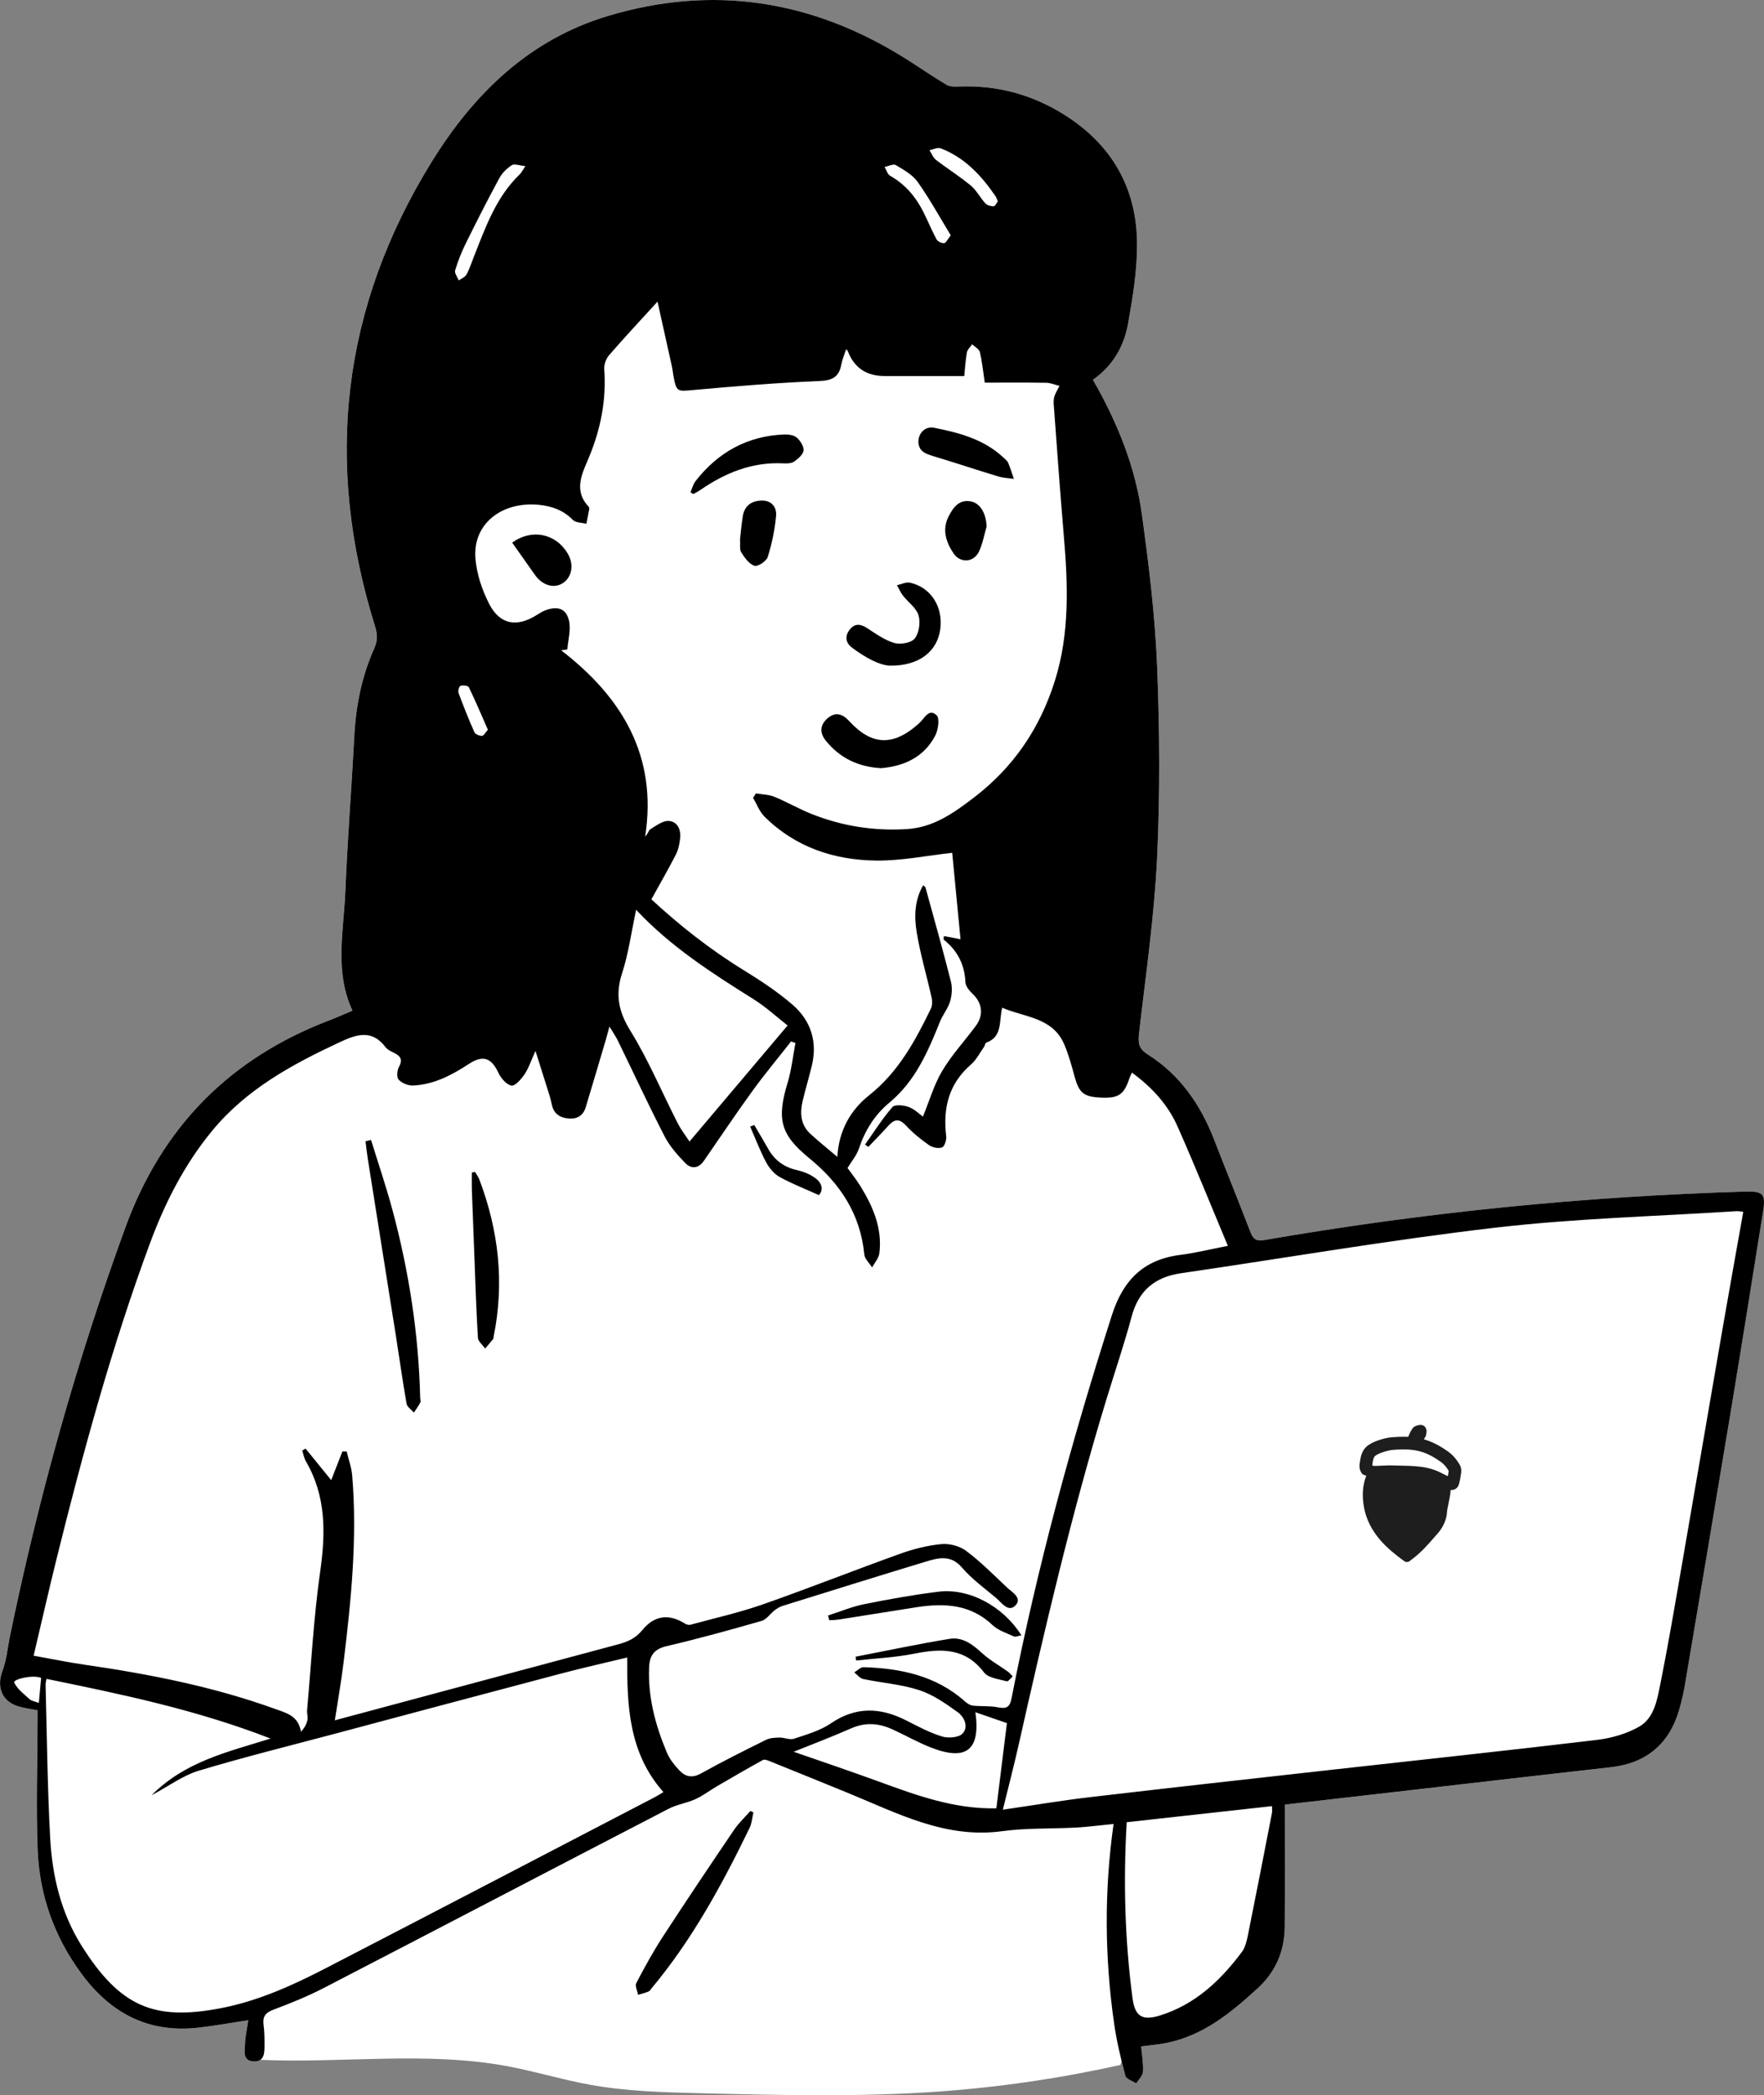 <svg width="261" height="310" viewBox="0 0 261 310" fill="none" xmlns="http://www.w3.org/2000/svg">
<rect x="0" y="0" width="261" height="310" fill="#808080" stroke="none"/>
<g clip-path="url(#clip0_177_1279)">
<path d="M258.162 176.312C234.308 177.003 210.624 179.407 187.111 183.469C186.039 183.654 185.464 183.469 185.054 182.399C183.286 177.795 181.424 173.225 179.642 168.625C177.625 163.424 174.57 159.014 169.816 156.011C168.486 155.172 168.365 154.337 168.526 152.924C169.516 144.301 170.775 135.684 171.196 127.029C171.656 117.573 171.59 108.064 171.209 98.602C170.905 91.087 169.981 83.575 168.956 76.115C167.986 69.061 165.342 62.506 161.708 56.192C164.718 54.094 166.327 51.182 166.918 47.851C167.603 44.004 168.248 40.083 168.243 36.196C168.233 27.846 164.504 21.364 157.402 16.931C152.678 13.981 147.523 12.589 141.945 12.803C141.309 12.826 140.554 12.854 140.048 12.551C137.941 11.296 135.927 9.885 133.846 8.583C120.125 0.004 105.463 -2.29 89.936 2.365C78.318 5.848 70.13 13.825 63.901 23.881C50.531 45.466 47.908 68.474 55.481 92.677C55.849 93.851 55.871 94.807 55.366 95.93C53.494 100.102 52.633 104.506 52.399 109.074C52.009 116.664 51.395 124.243 51.088 131.836C50.852 137.731 49.427 143.725 52.141 149.535C50.939 150.038 49.854 150.534 48.74 150.958C34.044 156.555 23.99 166.689 18.559 181.558C11.337 201.332 5.695 221.539 1.449 242.152C1.098 243.851 0.955 245.631 0.351 247.232C-0.551 249.622 0.277 251.763 2.755 252.482C3.655 252.743 4.597 252.858 5.546 253.046C5.546 253.554 5.546 253.972 5.546 254.389C5.531 260.788 5.316 267.193 5.555 273.584C5.81 280.431 8.037 286.677 12.19 292.218C16.525 298.004 22.122 300.835 29.374 300C31.789 299.723 34.187 299.285 36.718 298.903C36.539 300.137 36.282 301.253 36.239 302.378C36.199 303.443 35.829 304.948 37.554 304.995C37.975 305.005 38.282 304.918 38.507 304.764C50.724 305.291 63.095 303.464 75.112 305.71C79.169 306.467 83.13 307.682 87.192 308.427C92.648 309.428 98.22 309.567 103.764 309.705C115.483 309.996 127.222 310.286 138.916 309.451C147.946 308.807 156.93 307.49 165.769 305.518L165.954 304.995C166.129 305.705 166.31 306.414 166.495 307.121C166.622 307.605 167.539 307.88 168.092 308.254C168.446 307.684 169.062 307.131 169.099 306.544C169.173 305.304 168.943 304.047 168.837 302.773C170.067 302.613 171.26 302.521 172.43 302.297C177.931 301.244 182.065 297.855 186.045 294.209C188.736 291.746 190.057 288.666 190.081 285.046C190.119 279.089 190.091 273.129 190.091 267.008C196.646 266.254 202.962 265.526 209.28 264.8C218.955 263.688 228.628 262.564 238.303 261.475C243.62 260.877 247 258.011 248.472 252.879C248.821 251.667 249.098 250.427 249.308 249.18C251.565 235.812 253.827 222.444 256.039 209.067C257.681 199.138 259.268 189.197 260.853 179.259C261.27 176.64 260.874 176.233 258.156 176.31L258.162 176.312Z" fill="white"/>
<path d="M161.706 56.188C165.34 62.504 167.982 69.059 168.954 76.111C169.981 83.571 170.903 91.082 171.207 98.598C171.59 108.06 171.653 117.569 171.196 127.025C170.777 135.68 169.518 144.299 168.526 152.92C168.365 154.333 168.486 155.168 169.815 156.006C174.57 159.01 177.625 163.419 179.642 168.621C181.424 173.221 183.284 177.789 185.054 182.395C185.464 183.462 186.039 183.648 187.111 183.464C210.626 179.402 234.31 176.999 258.162 176.307C260.881 176.228 261.276 176.636 260.86 179.257C259.275 189.197 257.688 199.136 256.045 209.065C253.833 222.442 251.572 235.81 249.314 249.178C249.104 250.423 248.825 251.663 248.478 252.877C247.006 258.011 243.626 260.875 238.31 261.473C228.632 262.561 218.959 263.686 209.286 264.798C202.97 265.524 196.654 266.252 190.1 267.005C190.1 273.127 190.127 279.084 190.089 285.044C190.066 288.664 188.745 291.744 186.053 294.207C182.071 297.851 177.938 301.24 172.438 302.295C171.268 302.519 170.075 302.61 168.845 302.771C168.952 304.045 169.182 305.302 169.107 306.542C169.071 307.131 168.454 307.684 168.101 308.252C167.548 307.88 166.631 307.605 166.503 307.118C165.831 304.57 165.214 301.987 164.842 299.379C163.453 289.648 163.353 279.895 164.763 269.861C162.861 270.049 161.049 270.292 159.23 270.393C155.579 270.596 151.884 270.44 148.276 270.931C139.86 272.075 132.768 268.26 125.43 265.261C121.593 263.693 117.755 262.132 113.911 260.583C113.588 260.452 113.126 260.265 112.888 260.395C110.599 261.654 108.337 262.967 106.08 264.284C105.014 264.905 104.025 265.68 102.91 266.186C101.625 266.771 100.16 266.975 98.915 267.622C81.892 276.442 64.903 285.332 47.878 294.145C45.485 295.383 42.964 296.399 40.439 297.347C39.252 297.793 38.835 298.388 38.998 299.603C39.128 300.557 39.135 301.53 39.135 302.495C39.135 303.648 39.179 305.035 37.565 304.993C35.839 304.948 36.209 303.441 36.25 302.376C36.292 301.251 36.548 300.134 36.729 298.901C34.199 299.283 31.802 299.72 29.385 299.998C22.131 300.832 16.536 298.002 12.198 292.216C8.046 286.674 5.818 280.427 5.563 273.582C5.325 267.191 5.54 260.785 5.554 254.386C5.554 253.968 5.554 253.552 5.554 253.044C4.606 252.858 3.663 252.743 2.763 252.48C0.285 251.761 -0.543 249.62 0.359 247.229C0.964 245.626 1.108 243.848 1.457 242.149C5.701 221.537 11.343 201.328 18.567 181.556C23.999 166.685 34.052 156.553 48.748 150.956C49.861 150.531 50.948 150.038 52.15 149.533C49.435 143.72 50.861 137.729 51.097 131.834C51.401 124.241 52.016 116.662 52.407 109.072C52.641 104.504 53.503 100.098 55.375 95.927C55.879 94.807 55.858 93.849 55.49 92.674C47.914 68.472 50.537 45.464 63.91 23.878C70.136 13.825 78.325 5.846 89.944 2.363C105.463 -2.29 120.125 0.004 133.844 8.581C135.925 9.88 137.939 11.291 140.045 12.549C140.552 12.85 141.307 12.824 141.943 12.8C147.521 12.589 152.675 13.979 157.4 16.928C164.503 21.362 168.231 27.844 168.241 36.194C168.245 40.081 167.601 44.002 166.916 47.849C166.322 51.18 164.716 54.092 161.706 56.19V56.188ZM4.976 244.967C7.556 245.428 10.02 245.938 12.507 246.299C22.097 247.69 31.576 249.541 40.724 252.85C42.366 253.443 44.134 253.838 44.53 256.218C45.089 255.612 45.374 255.054 45.489 254.463C45.578 254.004 45.398 253.501 45.44 253.025C46.048 246.173 46.412 239.287 47.378 232.487C48.191 226.775 48.252 221.355 45.268 216.222C44.989 215.744 44.895 215.155 44.717 214.619L45.208 214.32C46.497 215.906 47.784 217.492 49.003 218.99C49.552 217.588 50.11 216.166 50.667 214.745L51.294 214.758C51.573 215.936 52.009 217.104 52.109 218.297C52.886 227.554 51.954 236.743 50.841 245.917C50.497 248.766 49.99 251.599 49.544 254.529C63.657 250.741 77.563 247.003 91.474 243.283C92.88 242.907 94.052 242.397 95.056 241.159C96.854 238.946 99.03 238.768 101.349 240.22C101.572 240.359 101.919 240.452 102.159 240.386C105.748 239.411 109.395 238.591 112.898 237.364C119.695 234.986 126.392 232.324 133.17 229.891C135.129 229.189 137.205 228.655 139.267 228.457C140.464 228.341 141.977 228.732 142.936 229.449C145.083 231.054 146.995 232.982 148.95 234.835C149.718 235.565 151.305 236.416 150.25 237.522C149.187 238.636 148.187 237.101 147.338 236.388C145.628 234.954 143.783 233.618 142.343 231.938C140.656 229.968 138.816 230.493 136.92 231.067C129.857 233.21 122.812 235.411 115.766 237.607C115.347 237.737 114.949 237.991 114.598 238.263C113.945 238.768 113.413 239.612 112.69 239.819C108.018 241.157 103.332 242.457 98.603 243.562C96.773 243.989 96.116 244.958 96.043 246.664C95.854 251.099 96.973 255.27 98.668 259.298C99.077 260.269 99.785 261.157 100.515 261.934C101.404 262.882 102.415 263.118 103.729 262.384C106.878 260.628 110.109 259.018 113.341 257.417C113.922 257.129 114.66 257.093 115.33 257.08C116.051 257.067 116.857 257.462 117.483 257.253C119.348 256.628 121.331 256.07 122.929 254.982C126.666 252.433 130.313 252.615 134.142 254.574C135.852 255.449 137.576 256.369 139.397 256.924C140.313 257.204 141.858 257.084 142.419 256.485C143.36 255.479 142.664 254.015 141.69 253.317C139.913 252.043 138.037 250.719 135.997 250.058C133.336 249.195 130.466 248.993 127.705 248.414C127.222 248.314 126.832 247.772 126.398 247.434C126.86 247.165 127.328 246.651 127.779 246.666C133.28 246.845 138.499 247.919 142.788 251.746C143.109 252.032 143.541 252.314 143.949 252.356C145.17 252.489 146.432 252.367 147.627 252.602C148.897 252.849 149.401 252.645 149.676 251.232C153.426 232.032 158.551 213.197 164.518 194.574C166.184 189.375 169.209 186.356 174.621 185.669C176.919 185.377 179.18 184.811 181.673 184.327C179.142 178.288 176.787 172.429 174.228 166.662C172.787 163.417 170.413 160.845 167.48 158.698C167.314 159.074 167.169 159.336 167.078 159.616C166.318 161.934 165.478 162.508 162.982 162.401C160.31 162.286 159.659 161.727 158.977 159.215C158.553 157.65 158.117 156.07 157.492 154.581C155.777 150.495 151.656 150.553 148.28 149.093C147.797 151.129 148.344 153.402 145.923 154.265C145.762 154.322 145.732 154.698 145.596 154.892C144.97 155.776 144.464 156.807 143.668 157.496C140.371 160.346 139.496 163.953 140.001 168.111C140.067 168.657 139.762 169.622 139.39 169.763C138.854 169.968 137.967 169.787 137.465 169.434C136.24 168.572 135.046 167.612 134.031 166.512C132.993 165.39 132.261 165.629 131.387 166.613C130.449 167.667 129.451 168.666 128.479 169.688C128.315 169.573 128.151 169.458 127.99 169.343C129.317 167.473 130.545 165.518 132.04 163.795C132.402 163.379 133.727 163.513 134.461 163.789C135.352 164.122 136.086 164.875 136.556 165.208C137.507 162.886 138.184 160.51 139.401 158.459C140.805 156.098 142.707 154.038 144.355 151.821C145.6 150.147 145.345 148.374 143.836 146.971C143.379 146.544 142.87 145.895 142.843 145.328C142.722 142.709 141.669 140.636 139.637 139.027C139.586 138.986 139.641 138.809 139.656 138.493C140.416 138.638 141.143 138.777 142.117 138.963C141.688 134.512 141.271 130.171 140.886 126.175C137.116 126.589 133.376 127.368 129.645 127.326C123.407 127.253 117.672 125.353 113.109 120.815C112.369 120.079 111.981 118.982 111.43 118.053C111.569 117.831 111.705 117.612 111.843 117.39C112.749 117.543 113.719 117.541 114.551 117.878C116.413 118.638 118.166 119.663 120.031 120.41C124.565 122.222 129.287 122.973 134.167 122.67C138.084 122.427 141.028 120.348 144.072 118.023C149.965 113.524 153.845 107.776 156.054 100.809C158.309 93.697 158.013 86.406 157.387 79.093C156.837 72.66 156.385 66.22 155.905 59.78C155.875 59.377 155.907 58.939 156.039 58.561C156.215 58.051 156.517 57.582 156.764 57.095C156.107 56.935 155.449 56.645 154.79 56.634C151.746 56.585 148.699 56.613 145.706 56.613C145.432 54.8 145.306 53.415 144.974 52.081C144.864 51.635 144.232 51.319 143.838 50.941C143.57 51.34 143.139 51.71 143.062 52.141C142.845 53.368 142.775 54.623 142.671 55.635C138.669 55.635 134.774 55.635 130.876 55.635C128.186 55.635 126.374 54.406 125.439 51.947C125.403 51.853 125.294 51.789 125.188 51.676C124.941 52.444 124.626 53.172 124.482 53.934C124.133 55.757 123.201 56.292 121.272 56.371C114.972 56.63 108.682 57.157 102.402 57.72C100.27 57.913 100.094 57.97 99.672 55.799C99.57 55.266 99.526 54.721 99.409 54.192C98.722 51.063 98.022 47.936 97.286 44.625C94.692 47.473 92.357 49.97 90.119 52.553C89.672 53.069 89.355 53.934 89.404 54.606C89.731 59.161 88.889 63.454 87.14 67.667C86.177 69.987 84.783 72.516 87.087 74.956C87.162 75.035 87.21 75.191 87.191 75.296C87.059 76.032 86.904 76.764 86.757 77.498C86.077 77.319 85.181 77.353 84.758 76.922C83.358 75.492 81.667 74.886 79.769 74.696C74.23 74.143 69.966 77.524 70.339 82.546C70.511 84.871 71.315 87.285 72.389 89.37C73.978 92.457 76.523 92.847 79.469 90.958C79.873 90.7 80.292 90.444 80.739 90.282C82.545 89.624 83.8 90.047 84.198 91.88C84.483 93.2 84.054 94.677 83.943 96.083C83.639 96.128 83.335 96.173 83.03 96.218C92.091 103.195 97.292 111.885 95.46 123.761C95.888 123.362 95.956 122.847 96.231 122.683C97.081 122.175 98.026 121.426 98.905 121.462C100.213 121.518 100.762 122.707 100.634 123.989C100.551 124.818 100.379 125.693 100.007 126.423C98.894 128.604 97.664 130.724 96.375 133.059C100.479 136.86 105.031 140.465 110.024 143.535C112.526 145.072 115.006 146.711 117.227 148.619C119.987 150.988 120.995 154.147 120.093 157.78C119.672 159.475 119.178 161.15 118.77 162.847C118.34 164.636 118.423 166.371 119.861 167.714C121.114 168.884 122.465 169.949 123.888 171.159C124.124 167.232 125.85 164.233 128.596 162.053C132.914 158.628 135.414 154.015 137.735 149.225C137.958 148.764 137.952 148.102 137.837 147.582C137.118 144.359 136.167 141.178 135.633 137.927C135.252 135.618 135.306 133.204 136.586 130.98C136.78 131.157 136.91 131.219 136.933 131.308C138.205 135.94 139.516 140.563 140.696 145.221C140.928 146.139 140.847 147.24 140.577 148.158C140.267 149.212 139.494 150.12 139.08 151.153C137.301 155.599 135.423 159.966 131.606 163.127C129.413 164.943 127.983 167.251 127.077 169.957C126.745 170.95 126.007 171.804 125.399 172.811C125.941 173.571 126.705 174.512 127.332 175.537C129.192 178.566 130.566 181.769 130.109 185.434C130.017 186.162 129.406 186.826 129.034 187.52C128.634 186.882 127.947 186.271 127.881 185.599C127.303 179.622 124.303 175.097 119.78 171.398C115.445 167.853 114.892 165.614 116.547 160.147C117.119 158.258 117.321 156.258 117.693 154.309C117.476 154.237 117.261 154.162 117.044 154.09C115.132 156.527 113.143 158.911 111.326 161.417C108.865 164.811 106.533 168.303 104.146 171.75C103.351 172.901 102.268 172.982 101.391 172.079C100.234 170.882 99.077 169.577 98.324 168.111C95.928 163.458 93.727 158.702 91.431 153.996C91.114 153.345 90.691 152.747 90.172 151.885C89.929 152.775 89.795 153.3 89.642 153.819C88.651 157.161 87.67 160.508 86.655 163.844C86.291 165.037 85.419 165.584 84.181 165.49C82.932 165.396 81.996 164.869 81.677 163.552C81.565 163.082 81.471 162.606 81.328 162.147C80.688 160.083 80.031 158.026 79.231 155.49C78.529 157.027 78.197 158.088 77.599 158.965C77.114 159.673 76.208 160.717 75.672 160.617C74.925 160.478 74.115 159.522 73.742 158.724C72.719 156.525 71.475 156.045 69.409 157.394C66.86 159.057 64.205 160.476 61.104 160.608C60.389 160.638 59.474 160.256 58.987 159.744C58.67 159.409 58.742 158.374 59.023 157.866C59.581 156.858 59.336 156.314 58.417 155.836C57.94 155.586 57.372 155.362 57.066 154.956C55.009 152.243 52.75 153.035 50.201 154.226C43.177 157.509 36.454 161.159 31.398 167.294C27.281 172.29 24.401 177.964 22.173 183.989C16.568 199.155 12.319 214.728 8.426 230.406C7.224 235.244 6.125 240.111 4.978 244.956L4.976 244.967ZM148.378 267.752C152.903 267.095 157.047 266.393 161.217 265.904C173.268 264.491 185.33 263.155 197.39 261.806C210.348 260.354 223.314 258.978 236.259 257.43C238.401 257.174 240.645 256.534 242.509 255.479C244.719 254.228 245.175 251.59 245.641 249.268C246.719 243.891 247.647 238.485 248.583 233.08C250.714 220.798 252.803 208.508 254.931 196.224C255.903 190.604 256.922 184.99 257.934 179.289C257.503 179.247 257.209 179.178 256.922 179.197C245.041 179.966 233.104 180.263 221.291 181.635C205.727 183.443 190.264 186.115 174.751 188.378C170.881 188.941 168.467 190.928 167.431 194.805C166.327 198.933 164.94 202.986 163.693 207.076C158.564 223.893 154.577 241.003 150.72 258.145C150.012 261.293 149.195 264.416 148.378 267.755V267.752ZM40.035 257.227C29.017 252.946 17.987 250.674 6.876 248.395C6.824 248.745 6.737 249.033 6.744 249.321C6.948 256.862 7.014 264.41 7.424 271.94C7.731 277.582 9.028 283.052 12.094 287.912C17.774 296.92 22.797 298.973 32.484 297.157C38.111 296.102 43.245 293.769 48.27 291.17C64.493 282.775 80.688 274.327 96.892 265.895C97.35 265.656 97.784 265.37 98.158 265.146C93.008 259.343 92.767 252.327 92.799 245.234C89.491 246.032 86.338 246.736 83.218 247.558C72.038 250.508 60.868 253.496 49.695 256.476C42.917 258.284 36.103 259.968 29.387 261.989C27.079 262.683 25.026 264.231 22.418 265.62C27.424 260.602 33.635 259.229 40.032 257.227H40.035ZM166.707 269.607C166.195 278.45 166.435 287.048 167.563 295.616C167.916 298.301 168.969 299.012 171.558 298.22C176.785 296.619 180.565 293.063 183.747 288.798C184.258 288.113 184.475 287.148 184.649 286.277C185.862 280.265 187.03 274.245 188.2 268.224C188.251 267.962 188.206 267.68 188.206 267.225C180.993 268.023 173.913 268.807 166.703 269.605L166.707 269.607ZM94.12 134.608C93.397 137.996 92.995 141.076 92.048 143.979C91.012 147.155 91.508 149.656 93.28 152.525C95.954 156.854 97.937 161.609 100.262 166.16C100.787 167.189 101.511 168.117 102.017 168.896C106.844 163.187 111.53 157.641 116.532 151.725C115.015 150.54 113.371 149.014 111.505 147.842C105.391 144.006 99.313 140.141 94.12 134.61V134.608ZM117.43 259.18C121.11 260.463 125.594 261.97 130.036 263.592C135.625 265.631 141.196 267.686 147.421 267.547C147.944 263.317 148.465 259.108 148.982 254.941C147.285 254.354 145.849 253.859 144.321 253.332C145.089 258.89 143.011 260.563 137.895 258.613C135.886 257.846 134.002 256.756 132.038 255.861C130.043 254.954 128.051 254.785 125.95 255.712C122.903 257.052 119.784 258.23 117.43 259.18ZM77.74 24.581C76.838 24.495 76.106 24.192 75.727 24.438C74.993 24.916 74.287 25.607 73.872 26.376C72.157 29.541 70.526 32.754 68.93 35.983C68.294 37.272 67.754 38.625 67.341 40.002C67.22 40.408 67.679 40.99 67.873 41.492C68.264 41.208 68.809 41.008 69.017 40.623C69.477 39.782 69.768 38.852 70.124 37.955C71.853 33.588 73.415 29.127 76.931 25.763C77.135 25.567 77.261 25.285 77.735 24.578L77.74 24.581ZM140.675 34.82C139.058 32.166 137.563 29.441 135.78 26.922C135.023 25.851 133.714 25.123 132.544 24.427C132.174 24.207 131.442 24.593 130.876 24.704C131.151 25.153 131.317 25.791 131.715 26.015C133.944 27.276 135.497 29.129 136.629 31.375C137.303 32.711 137.863 34.107 138.573 35.419C138.746 35.735 139.32 35.996 139.696 35.979C139.952 35.968 140.186 35.428 140.673 34.82H140.675ZM147.64 29.795C147.504 29.481 147.44 29.24 147.308 29.048C145.211 25.974 142.739 23.306 139.177 21.945C138.726 21.772 138.08 22.117 137.524 22.222C137.837 22.704 138.05 23.315 138.477 23.646C140.169 24.952 141.994 26.09 143.636 27.454C144.494 28.164 145.025 29.257 145.796 30.092C146.064 30.382 146.61 30.523 147.027 30.519C147.238 30.519 147.444 30.043 147.642 29.795H147.64ZM72.187 107.968C71.234 105.799 70.351 103.708 69.364 101.667C69.251 101.437 68.509 101.36 68.135 101.471C67.941 101.526 67.735 102.22 67.841 102.51C68.569 104.474 69.343 106.425 70.194 108.337C70.33 108.64 70.939 108.886 71.319 108.873C71.581 108.864 71.826 108.367 72.185 107.97L72.187 107.968ZM5.746 251.955C5.874 250.57 5.98 249.394 6.086 248.245C4.806 247.75 1.87 248.459 2.11 248.956C2.574 249.915 3.546 250.645 4.37 251.4C4.65 251.658 5.116 251.712 5.746 251.955Z" fill="black"/>
<path d="M111.475 268.162C111.29 268.935 111.237 269.772 110.899 270.467C106.848 278.818 102.434 286.952 96.454 294.12C96.299 294.305 96.169 294.564 95.971 294.647C95.467 294.856 94.931 294.982 94.405 295.142C94.303 294.553 93.927 293.819 94.146 293.398C95.375 291.057 96.65 288.728 98.092 286.512C101.536 281.219 105.059 275.977 108.601 270.747C109.29 269.729 110.214 268.869 111.028 267.938C111.177 268.013 111.326 268.088 111.475 268.162Z" fill="black"/>
<path d="M54.898 168.655C55.956 172.088 57.117 175.492 58.051 178.958C60.506 188.073 61.944 197.351 62.169 206.803C62.176 207.044 62.278 207.332 62.18 207.518C61.912 208.034 61.561 208.508 61.244 208.997C60.868 208.561 60.244 208.171 60.157 207.684C59.578 204.42 59.13 201.136 58.611 197.861C57.219 189.052 55.811 180.248 54.417 171.441C54.281 170.583 54.194 169.716 54.084 168.854C54.354 168.788 54.626 168.721 54.896 168.657L54.898 168.655Z" fill="black"/>
<path d="M130.358 113.654C127.037 113.473 124.286 112.186 122.191 109.594C121.233 108.41 121.325 107.223 122.474 106.25C123.612 105.285 124.667 105.62 125.622 106.664C129.026 110.378 132.234 110.438 136.044 106.963C136.759 106.309 137.459 104.726 138.584 105.834C139.067 106.309 138.807 108.038 138.344 108.905C136.663 112.043 133.774 113.362 130.36 113.656L130.358 113.654Z" fill="black"/>
<path d="M70.288 173.394C70.502 173.767 70.773 174.12 70.924 174.517C73.783 182.066 74.659 189.802 73.036 197.763C73.013 197.88 73.028 198.03 72.962 198.113C72.581 198.591 72.179 199.052 71.785 199.52C71.411 198.986 70.741 198.472 70.709 197.917C70.458 193.708 70.33 189.49 70.166 185.274C70.047 182.203 69.924 179.133 69.817 176.062C69.788 175.202 69.813 174.342 69.813 173.481L70.288 173.392V173.394Z" fill="black"/>
<path d="M131.668 98.484C130.206 98.45 128.041 97.319 126.052 95.814C125.088 95.084 124.979 94.079 125.747 93.125C126.481 92.216 127.317 92.295 128.281 92.92C129.577 93.763 130.891 94.717 132.338 95.138C133.246 95.4 134.848 95.11 135.352 94.457C135.991 93.631 136.216 92.062 135.903 91.035C135.569 89.936 134.374 89.112 133.608 88.128C133.246 87.663 133.008 87.101 132.712 86.583C133.361 86.446 134.061 86.081 134.65 86.211C137.727 86.897 139.554 89.774 139.126 93.063C138.707 96.297 136.084 98.546 131.668 98.484Z" fill="black"/>
<path d="M102.159 72.839C102.408 72.275 102.557 71.633 102.923 71.163C106.259 66.907 110.586 64.495 116.028 64.284C116.653 64.26 117.451 64.367 117.885 64.743C118.408 65.198 118.955 66.036 118.891 66.649C118.829 67.249 118.093 67.878 117.508 68.288C117.11 68.568 116.462 68.585 115.934 68.557C111.335 68.316 107.337 69.936 103.629 72.489C103.298 72.717 102.932 72.894 102.581 73.095C102.44 73.01 102.3 72.926 102.159 72.841V72.839Z" fill="black"/>
<path d="M122.51 239.02C124.29 238.45 126.037 237.712 127.858 237.345C131.496 236.613 135.159 235.957 138.841 235.501C143.379 234.937 148.389 237.62 151.129 241.953C150.686 242.026 150.27 242.233 150.001 242.111C148.917 241.618 147.687 241.223 146.851 240.433C143.564 237.326 139.677 237.161 135.574 237.801C131.728 238.401 127.883 239.025 124.037 239.626C123.595 239.695 123.142 239.693 122.695 239.723C122.633 239.49 122.571 239.255 122.51 239.022V239.02Z" fill="black"/>
<path d="M135.882 65.4C135.884 64.068 136.88 63.025 138.233 63.294C141.937 64.026 145.574 64.997 148.457 67.684C148.719 67.93 149.038 68.171 149.172 68.484C149.501 69.255 149.738 70.064 150.01 70.856C149.233 70.739 148.431 70.715 147.687 70.489C144.5 69.522 141.339 68.472 138.152 67.507C137.014 67.161 135.957 66.835 135.882 65.402V65.4Z" fill="black"/>
<path d="M109.49 79.834C109.614 78.76 109.707 77.562 109.901 76.38C110.15 74.852 111.15 74.111 112.647 74.06C114.192 74.008 114.945 75.067 114.826 76.348C114.636 78.397 114.207 80.45 113.592 82.412C113.398 83.033 112.118 83.872 111.632 83.712C110.839 83.449 110.177 82.516 109.677 81.729C109.395 81.283 109.548 80.561 109.494 79.836L109.49 79.834Z" fill="black"/>
<path d="M75.778 80.288C78.618 78.216 82.198 78.871 84 81.902C84.939 83.477 84.649 85.34 83.33 86.241C82.016 87.138 80.26 86.638 79.148 85.054C78.059 83.505 76.961 81.959 75.78 80.286L75.778 80.288Z" fill="black"/>
<path d="M145.983 77.891C145.613 79.142 145.398 80.467 144.838 81.624C144.049 83.253 142.06 83.347 141.069 81.855C139.969 80.201 139.369 78.354 140.335 76.45C140.981 75.178 141.822 73.868 143.602 74.175C145.026 74.421 145.891 75.934 145.983 77.893V77.891Z" fill="black"/>
<path d="M126.588 245.118C131.223 244.222 135.842 243.236 140.499 242.474C142.386 242.164 143.883 243.274 145.277 244.559C146.434 245.629 147.853 246.41 149.144 247.338C149.406 247.526 149.608 247.797 149.836 248.03C149.542 248.288 149.168 248.82 148.965 248.76C147.798 248.423 146.23 248.28 145.604 247.456C142.786 243.746 139.209 243.883 135.229 244.677C132.423 245.236 129.532 245.362 126.677 245.68C126.647 245.492 126.618 245.306 126.588 245.118Z" fill="black"/>
<path d="M111.605 166.453C112.292 167.626 112.996 168.792 113.662 169.977C114.6 171.648 115.966 172.668 117.853 173.104C118.819 173.326 119.819 173.71 120.612 174.286C121.565 174.978 121.927 175.987 121.163 176.82C119.117 175.895 117.159 175.142 115.343 174.132C114.521 173.676 113.802 172.805 113.351 171.955C112.449 170.256 111.767 168.442 110.992 166.677C111.196 166.602 111.401 166.527 111.603 166.453H111.605Z" fill="black"/>
<path d="M216.177 217.249C216.143 217.069 216.068 216.905 216.041 216.85C216 216.766 215.96 216.692 215.915 216.613C215.605 216.081 215.241 215.622 214.798 215.204C214.686 215.097 214.562 214.995 214.435 214.896C214.356 214.837 214.281 214.783 214.205 214.73L214.103 214.66C213.905 214.514 213.698 214.382 213.501 214.254L213.42 214.203C212.511 213.629 211.59 213.21 210.678 212.952C210.712 212.884 210.75 212.82 210.784 212.76C210.839 212.668 210.882 212.608 210.886 212.602L210.956 212.504L211.035 212.094C211.058 211.983 211.084 211.872 211.071 211.757C211.071 211.52 211.001 211.311 210.871 211.142C210.663 210.875 210.327 210.764 209.952 210.839C209.727 210.871 209.527 210.956 209.429 211.003C209.34 211.046 209.267 211.089 209.223 211.116C209.146 211.165 209.082 211.227 209.027 211.302C208.997 211.345 208.937 211.432 208.861 211.554C208.74 211.75 208.614 211.989 208.516 212.205C208.455 212.344 208.404 212.474 208.361 212.589C207.957 212.572 207.529 212.57 207.059 212.585L206.823 212.596C206.638 212.604 206.453 212.613 206.272 212.628L205.874 212.655C205.729 212.668 205.583 212.687 205.419 212.715C204.861 212.813 204.325 212.958 203.785 213.155C203.474 213.268 203.217 213.381 202.972 213.507C202.698 213.652 202.407 213.823 202.126 214.09C201.858 214.348 201.651 214.668 201.496 215.072C201.371 215.402 201.307 215.72 201.26 215.987C201.241 216.096 201.224 216.203 201.209 216.307L201.149 216.726C201.109 217.185 201.234 217.635 201.505 217.998L201.534 218.034C201.639 218.152 201.787 218.22 201.841 218.235C201.887 218.252 201.934 218.265 201.981 218.273C202.002 218.282 202.026 218.292 202.051 218.303C202.081 218.316 202.115 218.331 202.149 218.346C201.59 219.795 201.494 221.394 201.853 223.212C202.173 224.826 202.987 226.427 204.204 227.842C205.281 229.093 206.553 230.088 207.765 230.975C207.884 231.063 208.025 231.106 208.165 231.106C208.323 231.106 208.478 231.052 208.606 230.943C208.703 230.86 208.818 230.771 208.948 230.674C210.282 229.686 211.348 228.455 212.38 227.261C212.431 227.202 212.484 227.144 212.537 227.086C213.488 226.079 214.045 224.864 214.105 223.665C214.115 223.443 214.209 222.995 214.307 222.521C214.486 221.665 214.615 220.978 214.635 220.45C214.7 220.457 214.764 220.459 214.824 220.455C215.051 220.442 215.266 220.365 215.437 220.235C215.607 220.107 215.736 219.936 215.817 219.733C215.853 219.65 215.873 219.571 215.888 219.509L215.975 219.136C216.002 219.003 216.03 218.871 216.056 218.734C216.113 218.429 216.153 218.179 216.187 217.912C216.209 217.716 216.224 217.498 216.173 217.242L216.177 217.249ZM213.373 217.989C212.831 217.705 212.301 217.488 211.801 217.343C210.676 217.01 209.529 216.924 208.557 216.884C208.18 216.869 207.804 216.86 207.431 216.852L205.54 216.807H205.523H205.495C205.436 216.807 204.04 216.86 203.517 216.89C203.383 216.899 203.253 216.884 203.136 216.85C203.106 216.841 203.068 216.826 203.03 216.811L203.062 216.604C203.077 216.504 203.092 216.403 203.109 216.303C203.181 215.861 203.287 215.571 203.432 215.439C203.479 215.394 203.591 215.3 203.842 215.17C204.008 215.082 204.2 214.999 204.434 214.916C204.855 214.76 205.31 214.638 205.742 214.561C205.846 214.544 205.949 214.529 206.036 214.521L206.414 214.493C206.578 214.48 206.742 214.472 206.906 214.465L207.136 214.455C207.661 214.44 208.129 214.446 208.561 214.474C209.035 214.512 209.493 214.583 209.92 214.685C210.741 214.884 211.586 215.253 212.424 215.782L212.516 215.842C212.692 215.955 212.858 216.064 213.02 216.181L213.139 216.265C213.196 216.305 213.256 216.346 213.309 216.388C213.386 216.446 213.458 216.508 213.528 216.574C213.822 216.85 214.096 217.195 214.303 217.55C214.32 217.58 214.337 217.609 214.347 217.633C214.347 217.648 214.345 217.669 214.341 217.699C214.313 217.91 214.275 218.152 214.228 218.395C214.228 218.397 214.228 218.401 214.228 218.403C213.977 218.297 213.716 218.164 213.441 218.023L213.377 217.991L213.373 217.989Z" fill="#1E1E1E"/>
</g>
<defs>
<clipPath id="clip0_177_1279">
<rect width="261" height="310" fill="white"/>
</clipPath>
</defs>
</svg>
